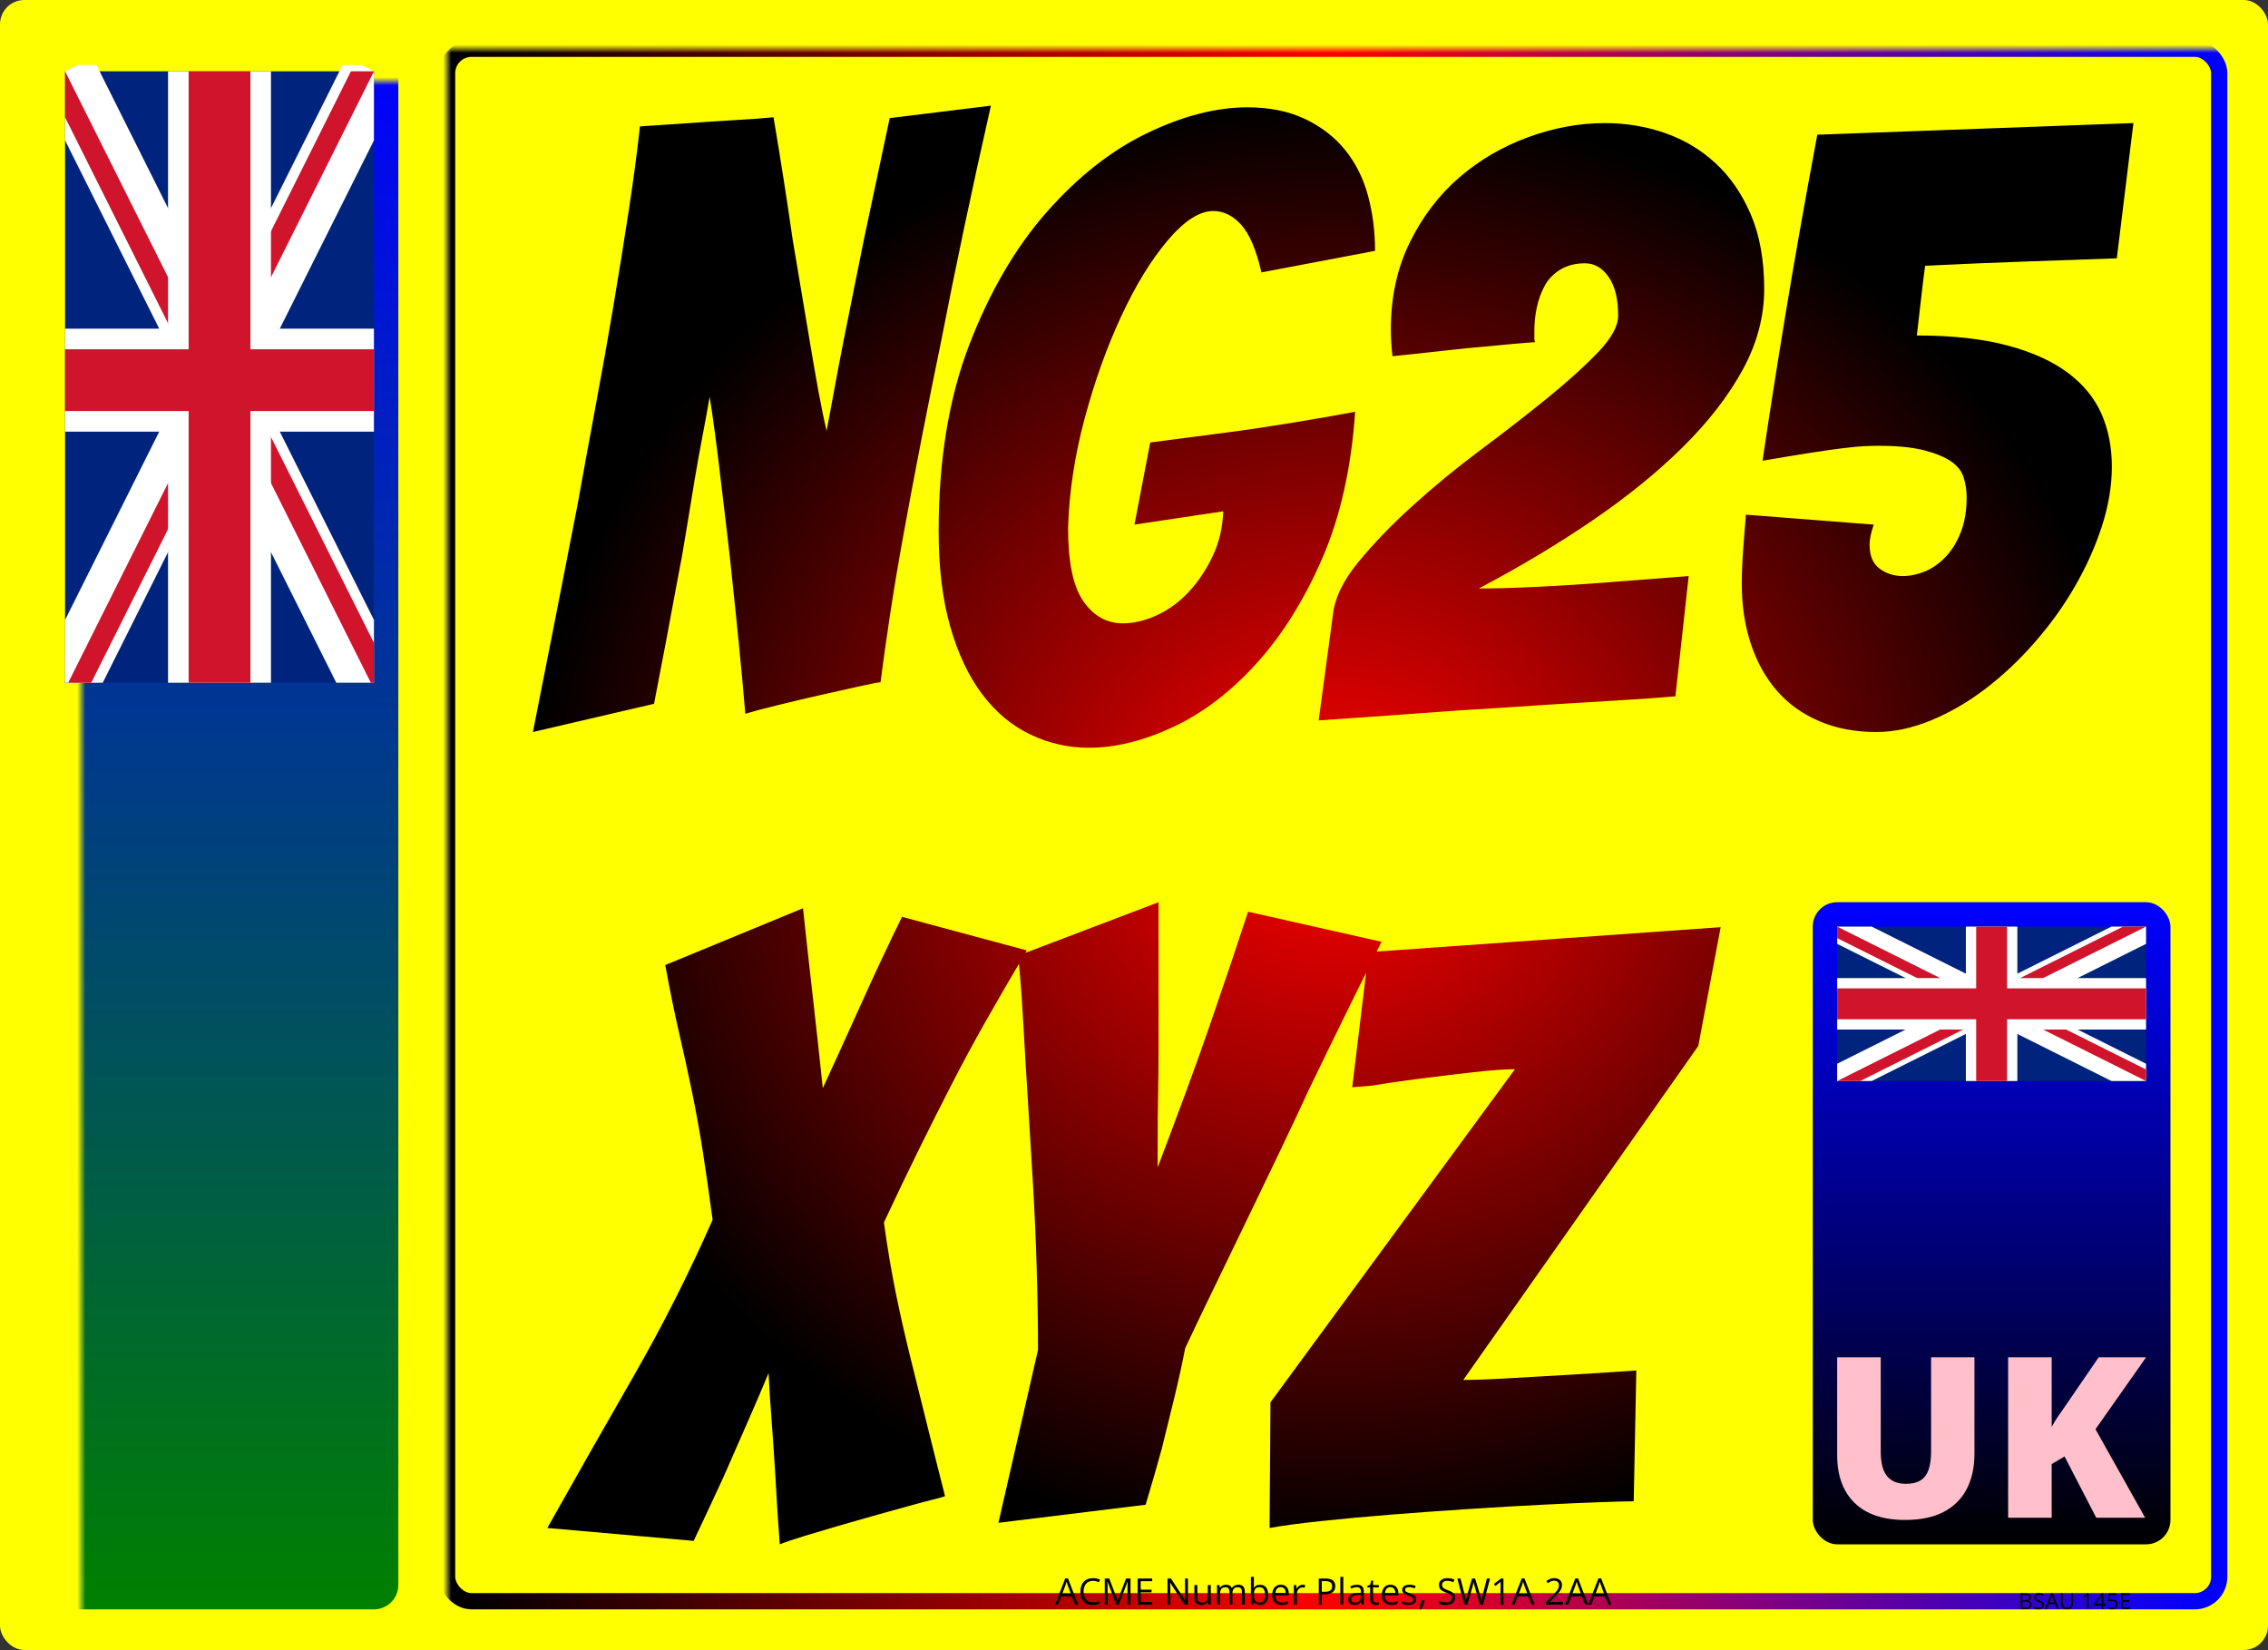 <svg xmlns="http://www.w3.org/2000/svg" version="1.1" xmlns:xlink="http://www.w3.org/1999/xlink" xmlns:svgjs="http://svgjs.dev/svgjs" generator="Plateit 2.2.0" viewBox="0 0 279 203" preserveAspectRatio="xMidYMid meet"><rect x="0" y="0" width="279" height="203" fill="#333333" stroke="none"/><rect width="279" height="203" rx="3" ry="3" fill="yellow" class="do-not-print"></rect><rect width="218" height="191" rx="3" ry="3" x="55" y="6" stroke-width="2" stroke="url(#SvgjsLinearGradient1000)" fill="none" mask="url(#SvgjsMask1001)"></rect><defs><linearGradient id="SvgjsLinearGradient1000"><stop stop-opacity="1" stop-color="black" offset="0"></stop><stop stop-opacity="1" stop-color="red" offset="0.5"></stop><stop stop-opacity="1" stop-color="blue" offset="1"></stop></linearGradient><mask id="SvgjsMask1001"><rect width="279" height="203" fill="white" x="0" y="0"></rect><rect width="74.435" height="8" fill="black" x="126.782" y="193"></rect><rect width="19.43" height="8" fill="black" x="245.57" y="193"></rect></mask><radialGradient id="SvgjsRadialGradient1002"><stop stop-opacity="1" stop-color="red" offset="0"></stop><stop stop-opacity="1" stop-color="black" offset="1"></stop></radialGradient><linearGradient x1="0" y1="0" x2="0" y2="1" id="SvgjsLinearGradient1003"><stop stop-opacity="1" stop-color="blue" offset="0"></stop><stop stop-opacity="1" stop-color="green" offset="1"></stop></linearGradient><mask id="SvgjsMask1004"><rect width="44" height="193" fill="white" x="5" y="5"></rect><path d="M15.889 180.905L17.392 180.905L17.392 184.253Q17.392 184.953 17.125 185.468Q16.859 185.984 16.327 186.263Q15.794 186.543 14.991 186.543L14.991 186.543Q13.842 186.543 13.238 185.953Q12.632 185.364 12.632 184.287L12.632 184.287L12.632 180.905L14.143 180.905L14.143 184.169Q14.143 184.759 14.363 185.025Q14.584 185.291 15.014 185.291L15.014 185.291Q15.322 185.291 15.516 185.175Q15.71 185.059 15.799 184.808Q15.889 184.557 15.889 184.161L15.889 184.161L15.889 180.905ZM23.855 180.905L23.855 186.467L21.884 186.467L19.853 182.549L19.818 182.549Q19.837 182.727 19.853 182.978Q19.868 183.23 19.879 183.49Q19.891 183.751 19.891 183.96L19.891 183.96L19.891 186.467L18.559 186.467L18.559 180.905L20.522 180.905L22.546 184.77L22.568 184.77Q22.557 184.588 22.546 184.346Q22.534 184.105 22.525 183.857Q22.515 183.61 22.515 183.42L22.515 183.42L22.515 180.905L23.855 180.905ZM26.566 186.467L25.057 186.467L25.057 180.905L26.566 180.905L26.566 186.467ZM30.223 182.134L30.223 186.467L28.72 186.467L28.72 182.134L27.362 182.134L27.362 180.905L31.577 180.905L31.577 182.134L30.223 182.134ZM35.674 185.242L35.674 186.467L32.371 186.467L32.371 180.905L35.674 180.905L35.674 182.111L33.874 182.111L33.874 182.986L35.54 182.986L35.54 184.192L33.874 184.192L33.874 185.242L35.674 185.242ZM41.368 183.568L41.368 183.568Q41.368 184.538 41.006 185.181Q40.645 185.824 39.989 186.145Q39.333 186.467 38.446 186.467L38.446 186.467L36.647 186.467L36.647 180.905L38.572 180.905Q39.47 180.905 40.093 181.213Q40.717 181.521 41.043 182.115Q41.368 182.708 41.368 183.568ZM39.808 183.622L39.808 183.622Q39.808 183.115 39.673 182.782Q39.538 182.45 39.268 182.284Q38.998 182.119 38.587 182.119L38.587 182.119L38.149 182.119L38.149 185.234L38.484 185.234Q39.169 185.234 39.489 184.837Q39.808 184.439 39.808 183.622Z M10.982 191.902L12.679 194.925L11.008 194.925L9.926 192.831L9.488 193.093L9.488 194.925L8 194.925L8 189.448L9.488 189.448L9.488 191.827Q9.581 191.647 9.703 191.467Q9.824 191.288 9.941 191.127L9.941 191.127L11.091 189.448L12.709 189.448L10.982 191.902ZM14.758 194.925L13.271 194.925L13.271 189.448L14.758 189.448L14.758 194.925ZM21.156 189.448L21.156 194.925L19.216 194.925L17.215 191.067L17.182 191.067Q17.201 191.242 17.215 191.489Q17.231 191.737 17.241 191.993Q17.253 192.25 17.253 192.456L17.253 192.456L17.253 194.925L15.942 194.925L15.942 189.448L17.875 189.448L19.868 193.254L19.891 193.254Q19.879 193.074 19.868 192.837Q19.857 192.599 19.847 192.355Q19.838 192.112 19.838 191.924L19.838 191.924L19.838 189.448L21.156 189.448ZM24.539 192.861L24.539 191.718L26.903 191.718L26.903 194.67Q26.479 194.816 25.933 194.908Q25.386 195 24.786 195L24.786 195Q23.996 195 23.4 194.692Q22.804 194.385 22.471 193.758Q22.138 193.13 22.138 192.171L22.138 192.171Q22.138 191.31 22.468 190.682Q22.797 190.055 23.44 189.713Q24.082 189.37 25.015 189.37L25.015 189.37Q25.528 189.37 25.989 189.467Q26.449 189.565 26.791 189.714L26.791 189.714L26.322 190.876Q26.026 190.729 25.708 190.656Q25.39 190.583 25.022 190.583L25.022 190.583Q24.531 190.583 24.234 190.804Q23.936 191.025 23.801 191.394Q23.666 191.763 23.666 192.209L23.666 192.209Q23.666 192.718 23.81 193.069Q23.954 193.419 24.234 193.601Q24.513 193.782 24.91 193.782L24.91 193.782Q25.041 193.782 25.23 193.763Q25.42 193.745 25.517 193.719L25.517 193.719L25.517 192.861L24.539 192.861ZM32.668 192.07L32.668 192.07Q32.668 193.025 32.312 193.659Q31.956 194.292 31.31 194.608Q30.664 194.925 29.791 194.925L29.791 194.925L28.019 194.925L28.019 189.448L29.915 189.448Q30.798 189.448 31.413 189.752Q32.027 190.055 32.347 190.639Q32.668 191.224 32.668 192.07ZM31.132 192.123L31.132 192.123Q31.132 191.624 30.999 191.297Q30.866 190.969 30.6 190.806Q30.334 190.643 29.929 190.643L29.929 190.643L29.499 190.643L29.499 193.711L29.829 193.711Q30.503 193.711 30.817 193.32Q31.132 192.928 31.132 192.123ZM38.774 192.179L38.774 192.179Q38.774 192.812 38.622 193.331Q38.47 193.85 38.148 194.224Q37.826 194.599 37.32 194.799Q36.815 195 36.11 195L36.11 195Q35.421 195 34.917 194.799Q34.413 194.599 34.087 194.226Q33.762 193.854 33.605 193.333Q33.447 192.812 33.447 192.171L33.447 192.171Q33.447 191.318 33.73 190.686Q34.013 190.055 34.604 189.709Q35.197 189.362 36.118 189.362L36.118 189.362Q37.055 189.362 37.641 189.71Q38.227 190.059 38.5 190.692Q38.774 191.325 38.774 192.179ZM35.006 192.179L35.006 192.179Q35.006 192.673 35.118 193.029Q35.23 193.385 35.474 193.576Q35.717 193.767 36.11 193.767L36.11 193.767Q36.518 193.767 36.76 193.576Q37.002 193.385 37.108 193.029Q37.216 192.673 37.216 192.179L37.216 192.179Q37.216 191.437 36.968 191.007Q36.721 190.576 36.118 190.576L36.118 190.576Q35.717 190.576 35.472 190.771Q35.226 190.965 35.116 191.325Q35.006 191.684 35.006 192.179ZM43.557 194.925L42.149 194.925L41.029 190.98L40.995 190.98Q41.01 191.134 41.027 191.396Q41.044 191.658 41.059 191.962Q41.074 192.265 41.074 192.546L41.074 192.546L41.074 194.925L39.763 194.925L39.763 189.448L41.733 189.448L42.875 193.337L42.906 193.337L44.025 189.448L46 189.448L46 194.925L44.64 194.925L44.64 192.524Q44.64 192.265 44.649 191.967Q44.659 191.67 44.672 191.406Q44.685 191.141 44.697 190.988L44.697 190.988L44.663 190.988L43.557 194.925Z " fill="black"></path></mask><linearGradient x1="0" y1="0" x2="0" y2="1" id="SvgjsLinearGradient1005"><stop stop-opacity="1" stop-color="blue" offset="0"></stop><stop stop-opacity="1" stop-color="black" offset="1"></stop></linearGradient></defs><path d="M80.458 86.59L65.556 90.061Q68.414 75.669 71.068 61.992L71.068 61.992Q72.088 56.276 73.262 49.999Q74.436 43.722 75.457 37.649Q76.477 31.576 77.345 25.911Q78.213 20.247 78.723 15.552L78.723 15.552Q81.887 15.348 84.847 15.143L84.847 15.143Q87.501 14.939 90.256 14.786Q93.012 14.633 95.156 14.429L95.156 14.429Q96.483 22.288 97.503 29.433L97.503 29.433Q98.014 32.495 98.575 35.812Q99.136 39.129 99.647 42.191Q100.157 45.253 100.667 48.06Q101.178 50.867 101.688 53.01L101.688 53.01Q102.096 50.867 102.607 48.06Q103.117 45.253 103.729 42.14Q104.342 39.027 105.005 35.761Q105.669 32.495 106.281 29.433L106.281 29.433Q107.812 22.288 109.445 14.531L109.445 14.531L121.897 13Q118.427 28.31 115.773 41.987L115.773 41.987Q114.548 47.907 113.375 53.929Q112.201 59.951 111.18 65.565Q110.16 71.178 109.445 75.924Q108.731 80.671 108.322 83.937L108.322 83.937Q108.016 83.937 105.924 84.396Q103.831 84.855 101.127 85.468Q98.422 86.08 95.717 86.744Q93.012 87.407 91.685 87.815L91.685 87.815Q90.971 79.548 90.154 72.097L90.154 72.097Q89.848 68.933 89.44 65.565Q89.032 62.196 88.674 59.134Q88.317 56.072 87.96 53.368Q87.603 50.663 87.297 48.826L87.297 48.826Q86.99 50.663 86.48 53.317Q85.97 55.97 85.459 58.981Q84.949 61.992 84.439 65.207Q83.928 68.422 83.316 71.484L83.316 71.484Q81.989 78.731 80.458 86.59L80.458 86.59ZM166.705 50.663Q165.99 61.074 162.622 68.78Q159.254 76.486 154.508 81.691Q149.762 86.897 144.301 89.448Q138.84 92 133.941 92L133.941 92Q130.165 92 126.745 90.367Q123.326 88.734 120.826 85.417Q118.325 82.099 116.896 77.098Q115.467 72.097 115.467 65.36L115.467 65.36Q115.467 52.194 119.244 42.395Q123.02 32.597 128.787 26.065Q134.554 19.532 141.137 16.368Q147.72 13.204 153.436 13.204L153.436 13.204Q157.519 13.204 160.53 14.633Q163.541 16.062 165.48 18.461Q167.419 20.859 168.287 24.074Q169.154 27.289 169.154 30.862L169.154 30.862L155.171 33.516Q154.253 29.433 152.722 27.698Q151.191 25.963 149.251 25.963L149.251 25.963Q146.7 25.963 143.638 29.586Q140.576 33.209 137.922 38.925Q135.268 44.641 133.431 51.479Q131.594 58.318 131.39 64.952L131.39 64.952Q131.39 71.28 133.278 73.985Q135.166 76.69 138.126 76.69L138.126 76.69Q140.167 76.69 142.362 75.669Q144.556 74.649 146.291 72.76Q148.026 70.872 149.2 68.371Q150.374 65.871 150.476 62.911L150.476 62.911L139.555 64.544L141.494 54.439Q146.291 53.827 150.884 53.214L150.884 53.214Q154.763 52.704 159.101 51.99Q163.439 51.275 166.705 50.663L166.705 50.663ZM179.463 87.407Q171.196 88.019 162.214 88.632L162.214 88.632L163.949 75.771Q164.255 72.607 167.062 69.188Q169.869 65.769 173.747 62.247Q177.626 58.726 182.066 55.409Q186.506 52.092 190.282 49.03Q194.059 45.968 196.559 43.365Q199.06 40.762 199.06 38.823L199.06 38.823Q199.06 35.761 197.886 34.077Q196.713 32.393 194.977 32.393L194.977 32.393Q193.242 32.393 191.966 33.158Q190.691 33.924 190.027 35.149Q189.364 36.373 189.057 37.802Q188.751 39.231 188.751 40.66L188.751 40.66L188.751 41.681Q188.751 41.987 188.853 42.089L188.853 42.089Q186.098 42.293 183.138 42.599L183.138 42.599Q180.586 42.804 177.473 43.161Q174.36 43.518 171.298 43.824L171.298 43.824Q171.196 43.008 171.145 42.14Q171.094 41.273 171.094 40.558L171.094 40.558Q171.094 34.536 173.441 29.79Q175.789 25.044 179.514 21.829Q183.24 18.614 187.986 16.879Q192.732 15.143 197.427 15.143L197.427 15.143Q201.306 15.143 204.827 16.368Q208.348 17.593 211.053 20.094Q213.758 22.594 215.391 26.422Q217.024 30.249 217.024 35.557L217.024 35.557Q217.024 40.66 214.37 45.508Q211.716 50.357 207.021 55.001Q202.326 59.645 195.896 64.034Q189.466 68.422 181.913 72.403L181.913 72.403Q184.669 72.403 189.006 72.199Q193.344 71.995 197.886 71.638Q202.428 71.28 207.736 70.872L207.736 70.872L206.103 85.672Q203.653 85.876 200.54 86.08Q197.427 86.284 193.906 86.488Q190.384 86.693 186.659 86.948Q182.933 87.203 179.463 87.407L179.463 87.407ZM259.79 57.399Q259.79 60.972 258.565 64.748Q257.34 68.525 255.248 72.148Q253.156 75.771 250.298 79.037Q247.44 82.304 244.225 84.753Q241.01 87.203 237.539 88.632Q234.069 90.061 230.803 90.061L230.803 90.061Q226.924 90.061 223.811 88.734Q220.698 87.407 218.606 85.008Q216.514 82.61 215.391 79.242Q214.268 75.873 214.268 71.893L214.268 71.893Q214.268 69.953 214.421 67.81Q214.574 65.667 214.778 63.319L214.778 63.319L230.497 64.544Q229.986 66.075 229.986 66.994L229.986 66.994Q229.986 69.035 231.211 69.953Q232.436 70.872 234.069 70.872L234.069 70.872Q235.396 70.872 236.774 70.311Q238.152 69.749 239.326 68.525Q240.499 67.3 241.214 65.463Q241.928 63.625 241.928 61.176L241.928 61.176Q241.928 59.951 241.571 58.777Q241.214 57.603 240.04 56.787Q238.866 55.97 236.723 55.409Q234.579 54.848 231.109 54.848L231.109 54.848Q230.191 54.848 229.221 54.899Q228.251 54.95 226.618 55.154Q224.985 55.358 222.689 55.715Q220.392 56.072 216.82 56.685L216.82 56.685Q217.943 49.03 219.576 39.078Q221.209 29.127 223.556 16.572L223.556 16.572L262.444 15.143L260.402 31.78Q254.687 31.984 248.818 32.189Q242.949 32.393 236.825 32.699L236.825 32.699Q236.621 34.128 236.366 36.373Q236.11 38.619 235.804 41.273L235.804 41.273Q242.337 41.273 246.93 42.497Q251.523 43.722 254.38 45.866Q257.238 48.009 258.514 50.918Q259.79 53.827 259.79 57.399L259.79 57.399Z M116.255 184.07Q116.044 184.176 114.773 184.493Q113.502 184.811 111.596 185.34Q109.69 185.87 107.413 186.505Q105.136 187.141 102.965 187.776Q100.794 188.412 98.888 188.994Q96.982 189.576 95.923 190L95.923 190Q95.605 185.764 95.393 181.74L95.393 181.74Q95.182 178.245 94.917 174.751Q94.652 171.256 94.546 168.926L94.546 168.926Q93.593 171.256 92.058 174.751Q90.522 178.245 89.04 181.634L89.04 181.634Q87.239 185.552 85.333 189.576L85.333 189.576L67.33 187.988Q72.625 178.563 77.92 169.35Q83.215 160.137 87.663 150.076L87.663 150.076Q87.027 145.311 86.445 141.605Q85.863 137.898 85.121 134.298Q84.38 130.697 83.533 127.044Q82.686 123.39 81.838 118.731L81.838 118.731L98.782 111.741Q99.312 116.718 100 122.755Q100.688 128.791 101.218 133.874L101.218 133.874Q103.653 128.579 106.036 123.284Q108.419 117.989 110.96 112.8L110.96 112.8L126.316 116.93Q123.562 121.59 121.338 125.508Q119.115 129.426 117.103 133.345Q115.09 137.263 113.078 141.34Q111.066 145.417 108.737 150.394L108.737 150.394Q109.372 155.054 110.219 159.184Q111.066 163.314 112.072 167.338Q113.078 171.362 114.084 175.439Q115.09 179.516 116.255 184.07L116.255 184.07ZM140.93 185.129L122.821 187.353L127.692 166.067Q127.692 161.513 127.534 156.166Q127.375 150.818 127.057 145.417Q126.739 140.016 126.422 134.986Q126.104 129.956 125.892 126.09Q125.68 122.225 125.468 119.895Q125.257 117.566 125.257 117.566L125.257 117.566L142.518 111L142.518 123.92Q142.518 126.567 142.518 129.32Q142.518 132.074 142.465 134.721Q142.412 137.369 142.412 139.698Q142.412 142.028 142.412 143.617L142.412 143.617Q143.789 140.016 145.748 134.721Q147.707 129.426 149.401 124.449L149.401 124.449Q151.414 118.625 153.532 112.165L153.532 112.165L169.946 115.871Q165.392 124.979 161.05 133.98L161.05 133.98Q159.25 137.898 157.238 142.081Q155.226 146.264 153.214 150.447Q151.202 154.63 149.296 158.548Q147.389 162.466 145.801 165.855L145.801 165.855Q145.271 168.609 144.477 171.891Q143.683 175.174 142.942 178.139L142.942 178.139Q141.989 181.634 140.93 185.129L140.93 185.129ZM200.974 184.705Q200.021 184.705 196.95 184.811Q193.879 184.917 189.696 185.129Q185.513 185.34 180.641 185.658Q175.77 185.976 171.111 186.347Q166.451 186.717 162.48 187.141Q158.509 187.564 156.179 187.988L156.179 187.988L156.285 172.527L186.36 131.544Q184.56 131.544 181.277 131.915Q177.994 132.286 174.658 132.709Q171.322 133.133 168.887 133.556L168.887 133.556L166.345 133.768L168.357 117.142L211.67 114.071L208.916 128.685L180.006 169.773Q182.124 169.773 185.672 169.562Q189.219 169.35 193.032 169.138Q196.844 168.926 201.292 168.609L201.292 168.609L200.974 184.705Z " fill="url(#SvgjsRadialGradient1002)"></path><path d="M132.624 197.42L132.237 197.42L131.842 196.4L130.554 196.4L130.16 197.42L129.782 197.42L131.039 194.194L131.376 194.194L132.624 197.42ZM130.679 196.068L131.729 196.068L131.354 195.055Q131.341 195.015 131.311 194.925Q131.281 194.835 131.251 194.739Q131.22 194.642 131.2 194.582L131.2 194.582Q131.178 194.672 131.152 194.762Q131.127 194.851 131.103 194.926Q131.079 195.002 131.062 195.055L131.062 195.055L130.679 196.068ZM134.442 194.49L134.442 194.49Q134.176 194.49 133.964 194.582Q133.751 194.672 133.603 194.845Q133.455 195.018 133.375 195.262Q133.297 195.506 133.297 195.811L133.297 195.811Q133.297 196.215 133.423 196.513Q133.549 196.811 133.801 196.974Q134.052 197.136 134.431 197.136L134.431 197.136Q134.646 197.136 134.836 197.1Q135.026 197.064 135.206 197.009L135.206 197.009L135.206 197.334Q135.03 197.4 134.837 197.432Q134.644 197.464 134.378 197.464L134.378 197.464Q133.888 197.464 133.559 197.26Q133.231 197.057 133.067 196.686Q132.903 196.314 132.903 195.809L132.903 195.809Q132.903 195.444 133.006 195.142Q133.108 194.84 133.304 194.62Q133.501 194.4 133.788 194.28Q134.074 194.161 134.446 194.161L134.446 194.161Q134.69 194.161 134.916 194.209Q135.143 194.257 135.325 194.347L135.325 194.347L135.175 194.664Q135.022 194.594 134.838 194.542Q134.655 194.49 134.442 194.49ZM137.622 197.42L137.316 197.42L136.237 194.576L136.22 194.576Q136.228 194.666 136.235 194.796Q136.242 194.925 136.246 195.078Q136.25 195.231 136.25 195.389L136.25 195.389L136.25 197.42L135.903 197.42L135.903 194.207L136.457 194.207L137.475 196.879L137.49 196.879L138.523 194.207L139.072 194.207L139.072 197.42L138.703 197.42L138.703 195.363Q138.703 195.22 138.707 195.076Q138.712 194.932 138.719 194.803Q138.725 194.675 138.732 194.58L138.732 194.58L138.714 194.58L137.622 197.42ZM141.74 197.09L141.74 197.42L139.951 197.42L139.951 194.207L141.74 194.207L141.74 194.537L140.325 194.537L140.325 195.576L141.659 195.576L141.659 195.901L140.325 195.901L140.325 197.09L141.74 197.09ZM146.133 194.207L146.133 197.42L145.703 197.42L143.951 194.721L143.933 194.721Q143.94 194.829 143.949 194.966Q143.958 195.104 143.963 195.258Q143.969 195.413 143.969 195.574L143.969 195.574L143.969 197.42L143.621 197.42L143.621 194.207L144.05 194.207L145.795 196.897L145.81 196.897Q145.806 196.82 145.799 196.678Q145.793 196.536 145.787 196.372Q145.782 196.209 145.782 196.068L145.782 196.068L145.782 194.207L146.133 194.207ZM148.577 195.011L148.944 195.011L148.944 197.42L148.645 197.42L148.593 197.081L148.573 197.081Q148.498 197.206 148.379 197.292Q148.261 197.378 148.113 197.421Q147.964 197.464 147.797 197.464L147.797 197.464Q147.512 197.464 147.318 197.372Q147.125 197.279 147.027 197.086Q146.929 196.892 146.929 196.589L146.929 196.589L146.929 195.011L147.298 195.011L147.298 196.563Q147.298 196.864 147.435 197.012Q147.571 197.161 147.85 197.161L147.85 197.161Q148.118 197.161 148.277 197.059Q148.437 196.958 148.507 196.762Q148.577 196.565 148.577 196.279L148.577 196.279L148.577 195.011ZM152.331 194.967L152.331 194.967Q152.729 194.967 152.931 195.175Q153.133 195.383 153.133 195.842L153.133 195.842L153.133 197.42L152.773 197.42L152.773 195.859Q152.773 195.567 152.646 195.421Q152.52 195.275 152.272 195.275L152.272 195.275Q151.922 195.275 151.764 195.477Q151.606 195.679 151.606 196.073L151.606 196.073L151.606 197.42L151.243 197.42L151.243 195.859Q151.243 195.664 151.187 195.534Q151.131 195.404 151.02 195.339Q150.909 195.275 150.74 195.275L150.74 195.275Q150.5 195.275 150.355 195.374Q150.21 195.473 150.146 195.667Q150.081 195.862 150.081 196.145L150.081 196.145L150.081 197.42L149.716 197.42L149.716 195.011L150.01 195.011L150.065 195.352L150.085 195.352Q150.158 195.227 150.268 195.141Q150.377 195.055 150.514 195.011Q150.65 194.967 150.804 194.967L150.804 194.967Q151.078 194.967 151.264 195.069Q151.45 195.172 151.533 195.38L151.533 195.38L151.553 195.38Q151.672 195.172 151.878 195.069Q152.085 194.967 152.331 194.967ZM153.883 194L154.247 194L154.247 194.855Q154.247 195.002 154.24 195.141Q154.232 195.279 154.228 195.356L154.228 195.356L154.247 195.356Q154.346 195.194 154.533 195.082Q154.72 194.97 155.01 194.97L155.01 194.97Q155.463 194.97 155.732 195.282Q156.001 195.596 156.001 196.213L156.001 196.213Q156.001 196.62 155.878 196.899Q155.755 197.178 155.531 197.321Q155.307 197.464 155.001 197.464L155.001 197.464Q154.716 197.464 154.532 197.357Q154.349 197.251 154.25 197.097L154.25 197.097L154.221 197.097L154.147 197.42L153.883 197.42L153.883 194ZM154.951 195.275L154.951 195.275Q154.689 195.275 154.535 195.377Q154.381 195.479 154.314 195.685Q154.247 195.89 154.247 196.205L154.247 196.205L154.247 196.224Q154.247 196.679 154.399 196.92Q154.551 197.161 154.951 197.161L154.951 197.161Q155.287 197.161 155.455 196.914Q155.623 196.668 155.623 196.211L155.623 196.211Q155.623 195.745 155.457 195.51Q155.292 195.275 154.951 195.275ZM157.564 194.967L157.564 194.967Q157.871 194.967 158.092 195.104Q158.311 195.24 158.428 195.485Q158.544 195.73 158.544 196.057L158.544 196.057L158.544 196.284L156.88 196.284Q156.887 196.708 157.091 196.93Q157.296 197.152 157.667 197.152L157.667 197.152Q157.896 197.152 158.072 197.11Q158.247 197.068 158.436 196.987L158.436 196.987L158.436 197.308Q158.254 197.389 158.075 197.427Q157.896 197.464 157.652 197.464L157.652 197.464Q157.304 197.464 157.046 197.322Q156.788 197.18 156.645 196.905Q156.502 196.631 156.502 196.233L156.502 196.233Q156.502 195.844 156.633 195.56Q156.764 195.275 157.002 195.121Q157.241 194.967 157.564 194.967ZM157.56 195.266L157.56 195.266Q157.267 195.266 157.094 195.457Q156.92 195.648 156.887 195.991L156.887 195.991L158.162 195.991Q158.16 195.776 158.095 195.612Q158.03 195.448 157.898 195.357Q157.766 195.266 157.56 195.266ZM160.258 194.967L160.258 194.967Q160.331 194.967 160.41 194.975Q160.489 194.983 160.55 194.996L160.55 194.996L160.505 195.334Q160.445 195.319 160.373 195.31Q160.3 195.301 160.236 195.301L160.236 195.301Q160.091 195.301 159.963 195.359Q159.834 195.418 159.738 195.526Q159.641 195.635 159.586 195.788Q159.531 195.941 159.531 196.128L159.531 196.128L159.531 197.42L159.164 197.42L159.164 195.011L159.467 195.011L159.507 195.455L159.522 195.455Q159.597 195.321 159.702 195.21Q159.808 195.099 159.947 195.033Q160.087 194.967 160.258 194.967ZM162.228 194.207L163.067 194.207Q163.689 194.207 163.976 194.45Q164.262 194.692 164.262 195.145L164.262 195.145Q164.262 195.349 164.196 195.533Q164.129 195.717 163.979 195.856Q163.83 195.996 163.587 196.076Q163.344 196.156 162.992 196.156L162.992 196.156L162.601 196.156L162.601 197.42L162.228 197.42L162.228 194.207ZM163.032 194.525L163.032 194.525L162.601 194.525L162.601 195.835L162.95 195.835Q163.258 195.835 163.464 195.769Q163.669 195.704 163.773 195.555Q163.876 195.407 163.876 195.16L163.876 195.16Q163.876 194.84 163.671 194.682Q163.467 194.525 163.032 194.525ZM165.247 194L165.247 197.42L164.88 197.42L164.88 194L165.247 194ZM166.918 194.972L166.918 194.972Q167.348 194.972 167.557 195.165Q167.766 195.358 167.766 195.782L167.766 195.782L167.766 197.42L167.5 197.42L167.43 197.064L167.412 197.064Q167.311 197.196 167.201 197.285Q167.091 197.373 166.947 197.419Q166.803 197.464 166.594 197.464L166.594 197.464Q166.375 197.464 166.204 197.387Q166.034 197.31 165.936 197.154Q165.838 196.998 165.838 196.758L165.838 196.758Q165.838 196.398 166.124 196.205Q166.41 196.011 166.994 195.993L166.994 195.993L167.41 195.976L167.41 195.829Q167.41 195.516 167.276 195.391Q167.142 195.266 166.898 195.266L166.898 195.266Q166.709 195.266 166.537 195.321Q166.366 195.376 166.212 195.451L166.212 195.451L166.1 195.174Q166.263 195.09 166.474 195.031Q166.684 194.972 166.918 194.972ZM167.405 196.455L167.405 196.233L167.038 196.248Q166.588 196.266 166.403 196.396Q166.219 196.525 166.219 196.763L166.219 196.763Q166.219 196.969 166.344 197.068Q166.469 197.167 166.676 197.167L166.676 197.167Q166.997 197.167 167.201 196.989Q167.405 196.811 167.405 196.455L167.405 196.455ZM169.295 197.165L169.295 197.165Q169.385 197.165 169.48 197.149Q169.574 197.134 169.634 197.112L169.634 197.112L169.634 197.396Q169.57 197.424 169.457 197.444Q169.344 197.464 169.236 197.464L169.236 197.464Q169.045 197.464 168.889 197.397Q168.733 197.33 168.64 197.169Q168.546 197.009 168.546 196.725L168.546 196.725L168.546 195.297L168.203 195.297L168.203 195.119L168.548 194.976L168.693 194.453L168.913 194.453L168.913 195.011L169.619 195.011L169.619 195.297L168.913 195.297L168.913 196.715Q168.913 196.941 169.017 197.053Q169.122 197.165 169.295 197.165ZM171.049 194.967L171.049 194.967Q171.357 194.967 171.576 195.104Q171.797 195.24 171.913 195.485Q172.029 195.73 172.029 196.057L172.029 196.057L172.029 196.284L170.366 196.284Q170.372 196.708 170.577 196.93Q170.781 197.152 171.152 197.152L171.152 197.152Q171.381 197.152 171.557 197.11Q171.733 197.068 171.922 196.987L171.922 196.987L171.922 197.308Q171.739 197.389 171.56 197.427Q171.381 197.464 171.137 197.464L171.137 197.464Q170.79 197.464 170.532 197.322Q170.273 197.18 170.131 196.905Q169.988 196.631 169.988 196.233L169.988 196.233Q169.988 195.844 170.119 195.56Q170.249 195.275 170.488 195.121Q170.726 194.967 171.049 194.967ZM171.045 195.266L171.045 195.266Q170.752 195.266 170.579 195.457Q170.405 195.648 170.372 195.991L170.372 195.991L171.647 195.991Q171.645 195.776 171.58 195.612Q171.515 195.448 171.383 195.357Q171.251 195.266 171.045 195.266ZM174.207 196.76L174.207 196.76Q174.207 196.991 174.092 197.148Q173.976 197.306 173.762 197.385Q173.548 197.464 173.251 197.464L173.251 197.464Q172.999 197.464 172.814 197.424Q172.629 197.385 172.491 197.312L172.491 197.312L172.491 196.976Q172.638 197.048 172.843 197.108Q173.047 197.167 173.26 197.167L173.26 197.167Q173.572 197.167 173.713 197.066Q173.853 196.965 173.853 196.791L173.853 196.791Q173.853 196.692 173.798 196.616Q173.741 196.541 173.61 196.469Q173.478 196.398 173.245 196.312L173.245 196.312Q173.014 196.224 172.846 196.138Q172.678 196.051 172.586 195.926Q172.495 195.8 172.495 195.6L172.495 195.6Q172.495 195.294 172.743 195.131Q172.99 194.967 173.392 194.967L173.392 194.967Q173.61 194.967 173.799 195.01Q173.99 195.053 174.155 195.125L174.155 195.125L174.032 195.418Q173.882 195.354 173.713 195.31Q173.544 195.266 173.368 195.266L173.368 195.266Q173.115 195.266 172.98 195.349Q172.845 195.433 172.845 195.578L172.845 195.578Q172.845 195.69 172.907 195.763Q172.97 195.835 173.109 195.899Q173.247 195.963 173.473 196.048L173.473 196.048Q173.7 196.132 173.864 196.221Q174.029 196.31 174.118 196.436Q174.207 196.563 174.207 196.76ZM174.82 196.897L175.212 196.897L175.24 196.947Q175.201 197.108 175.14 197.29Q175.08 197.472 175.008 197.656Q174.937 197.84 174.864 198L174.864 198L174.592 198Q174.638 197.824 174.682 197.63Q174.726 197.435 174.762 197.245Q174.799 197.055 174.82 196.897L174.82 196.897ZM178.996 196.565L178.996 196.565Q178.996 196.85 178.855 197.052Q178.713 197.253 178.458 197.358Q178.203 197.464 177.858 197.464L177.858 197.464Q177.675 197.464 177.513 197.446Q177.35 197.429 177.214 197.396Q177.078 197.363 176.974 197.315L176.974 197.315L176.974 196.956Q177.139 197.024 177.376 197.082Q177.614 197.141 177.873 197.141L177.873 197.141Q178.115 197.141 178.282 197.076Q178.449 197.011 178.536 196.889Q178.623 196.767 178.623 196.596L178.623 196.596Q178.623 196.431 178.55 196.32Q178.477 196.209 178.309 196.118Q178.141 196.026 177.851 195.923L177.851 195.923Q177.647 195.851 177.491 195.764Q177.335 195.677 177.229 195.567Q177.124 195.457 177.07 195.312Q177.016 195.167 177.016 194.98L177.016 194.98Q177.016 194.723 177.147 194.54Q177.277 194.356 177.51 194.258Q177.741 194.161 178.043 194.161L178.043 194.161Q178.3 194.161 178.518 194.209Q178.737 194.257 178.919 194.338L178.919 194.338L178.803 194.659Q178.629 194.587 178.435 194.539Q178.24 194.49 178.034 194.49L178.034 194.49Q177.827 194.49 177.685 194.55Q177.543 194.611 177.469 194.721Q177.394 194.831 177.394 194.983L177.394 194.983Q177.394 195.152 177.466 195.264Q177.537 195.376 177.694 195.463Q177.851 195.55 178.11 195.644L178.11 195.644Q178.394 195.747 178.592 195.863Q178.79 195.978 178.893 196.144Q178.996 196.31 178.996 196.565ZM182.91 194.207L183.301 194.207L182.442 197.42L182.066 197.42L181.429 195.257Q181.401 195.165 181.375 195.072Q181.35 194.978 181.328 194.893Q181.306 194.809 181.292 194.744Q181.277 194.679 181.271 194.646L181.271 194.646Q181.267 194.679 181.254 194.743Q181.242 194.807 181.224 194.89Q181.205 194.974 181.18 195.068Q181.154 195.163 181.126 195.259L181.126 195.259L180.506 197.42L180.13 197.42L179.278 194.207L179.666 194.207L180.183 196.222Q180.209 196.323 180.232 196.421Q180.256 196.519 180.274 196.611Q180.293 196.703 180.308 196.791Q180.324 196.879 180.337 196.963L180.337 196.963Q180.348 196.877 180.365 196.783Q180.383 196.69 180.404 196.593Q180.425 196.497 180.45 196.398Q180.475 196.299 180.504 196.2L180.504 196.2L181.082 194.207L181.466 194.207L182.069 196.215Q182.099 196.319 182.126 196.42Q182.152 196.521 182.173 196.616Q182.194 196.712 182.21 196.799Q182.227 196.886 182.24 196.963L182.24 196.963Q182.255 196.855 182.277 196.736Q182.3 196.618 182.329 196.488Q182.359 196.359 182.394 196.22L182.394 196.22L182.91 194.207ZM184.947 194.207L184.947 197.42L184.591 197.42L184.591 195.143Q184.591 195.013 184.593 194.92Q184.594 194.826 184.597 194.749Q184.6 194.671 184.607 194.589L184.607 194.589Q184.539 194.659 184.479 194.709Q184.42 194.758 184.332 194.831L184.332 194.831L183.965 195.125L183.774 194.877L184.645 194.207L184.947 194.207ZM188.783 197.42L188.396 197.42L188 196.4L186.712 196.4L186.319 197.42L185.941 197.42L187.198 194.194L187.535 194.194L188.783 197.42ZM186.838 196.068L187.888 196.068L187.513 195.055Q187.499 195.015 187.47 194.925Q187.44 194.835 187.409 194.739Q187.378 194.642 187.359 194.582L187.359 194.582Q187.337 194.672 187.311 194.762Q187.286 194.851 187.262 194.926Q187.238 195.002 187.22 195.055L187.22 195.055L186.838 196.068ZM192.284 197.086L192.284 197.42L190.178 197.42L190.178 197.114L191.038 196.242Q191.277 196 191.441 195.811Q191.605 195.622 191.69 195.439Q191.776 195.255 191.776 195.035L191.776 195.035Q191.776 194.763 191.614 194.619Q191.453 194.475 191.189 194.475L191.189 194.475Q190.958 194.475 190.78 194.554Q190.602 194.633 190.416 194.778L190.416 194.778L190.22 194.532Q190.348 194.424 190.498 194.341Q190.648 194.257 190.821 194.209Q190.994 194.161 191.189 194.161L191.189 194.161Q191.486 194.161 191.701 194.264Q191.917 194.367 192.034 194.559Q192.152 194.749 192.152 195.013L192.152 195.013Q192.152 195.268 192.051 195.487Q191.95 195.705 191.767 195.92Q191.585 196.134 191.341 196.374L191.341 196.374L190.642 197.071L190.642 197.086L192.284 197.086ZM195.372 197.42L194.985 197.42L194.589 196.4L193.301 196.4L192.908 197.42L192.53 197.42L193.787 194.194L194.123 194.194L195.372 197.42ZM193.426 196.068L194.477 196.068L194.101 195.055Q194.088 195.015 194.058 194.925Q194.029 194.835 193.998 194.739Q193.967 194.642 193.948 194.582L193.948 194.582Q193.926 194.672 193.9 194.762Q193.875 194.851 193.851 194.926Q193.826 195.002 193.809 195.055L193.809 195.055L193.426 196.068ZM198.218 197.42L197.831 197.42L197.435 196.4L196.147 196.4L195.754 197.42L195.376 197.42L196.633 194.194L196.969 194.194L198.218 197.42ZM196.273 196.068L197.323 196.068L196.947 195.055Q196.934 195.015 196.904 194.925Q196.875 194.835 196.844 194.739Q196.813 194.642 196.794 194.582L196.794 194.582Q196.771 194.672 196.746 194.762Q196.721 194.851 196.697 194.926Q196.672 195.002 196.655 195.055L196.655 195.055L196.273 196.068Z " fill="black"></path><path d="M248.57 197.973L248.57 196.028L249.121 196.028Q249.485 196.028 249.669 196.137Q249.853 196.246 249.853 196.508L249.853 196.508Q249.853 196.621 249.809 196.711Q249.766 196.801 249.683 196.86Q249.601 196.918 249.48 196.941L249.48 196.941L249.48 196.954Q249.608 196.974 249.706 197.027Q249.805 197.081 249.86 197.176Q249.916 197.272 249.916 197.42L249.916 197.42Q249.916 197.599 249.833 197.723Q249.75 197.847 249.598 197.91Q249.447 197.973 249.239 197.973L249.239 197.973L248.57 197.973ZM248.796 196.221L248.796 196.862L249.169 196.862Q249.423 196.862 249.52 196.778Q249.618 196.695 249.618 196.534L249.618 196.534Q249.618 196.367 249.502 196.294Q249.385 196.221 249.131 196.221L249.131 196.221L248.796 196.221ZM249.181 197.052L248.796 197.052L248.796 197.78L249.2 197.78Q249.46 197.78 249.568 197.678Q249.675 197.577 249.675 197.404L249.675 197.404Q249.675 197.293 249.627 197.215Q249.578 197.136 249.47 197.094Q249.361 197.052 249.181 197.052L249.181 197.052ZM251.428 197.456L251.428 197.456Q251.428 197.629 251.342 197.75Q251.256 197.872 251.102 197.936Q250.948 198 250.739 198L250.739 198Q250.628 198 250.53 197.989Q250.431 197.979 250.349 197.959Q250.266 197.939 250.204 197.91L250.204 197.91L250.204 197.693Q250.304 197.734 250.447 197.769Q250.591 197.804 250.748 197.804L250.748 197.804Q250.894 197.804 250.996 197.765Q251.097 197.726 251.149 197.652Q251.202 197.578 251.202 197.474L251.202 197.474Q251.202 197.375 251.158 197.307Q251.114 197.24 251.012 197.185Q250.91 197.13 250.735 197.067L250.735 197.067Q250.611 197.023 250.516 196.971Q250.422 196.918 250.358 196.852Q250.294 196.785 250.262 196.697Q250.229 196.609 250.229 196.496L250.229 196.496Q250.229 196.341 250.308 196.229Q250.387 196.118 250.528 196.059Q250.668 196 250.851 196L250.851 196Q251.006 196 251.139 196.029Q251.271 196.059 251.381 196.108L251.381 196.108L251.311 196.302Q251.206 196.258 251.088 196.229Q250.97 196.199 250.845 196.199L250.845 196.199Q250.72 196.199 250.634 196.236Q250.548 196.273 250.503 196.339Q250.458 196.406 250.458 196.498L250.458 196.498Q250.458 196.6 250.501 196.668Q250.544 196.736 250.64 196.788Q250.735 196.841 250.892 196.898L250.892 196.898Q251.063 196.961 251.183 197.031Q251.303 197.1 251.365 197.201Q251.428 197.301 251.428 197.456ZM253.279 197.973L253.045 197.973L252.805 197.356L252.025 197.356L251.787 197.973L251.558 197.973L252.319 196.02L252.523 196.02L253.279 197.973ZM252.101 197.155L252.737 197.155L252.51 196.541Q252.502 196.518 252.484 196.463Q252.466 196.409 252.447 196.35Q252.429 196.291 252.417 196.255L252.417 196.255Q252.403 196.31 252.388 196.364Q252.373 196.418 252.358 196.464Q252.343 196.51 252.333 196.541L252.333 196.541L252.101 197.155ZM254.794 196.028L255.019 196.028L255.019 197.287Q255.019 197.493 254.936 197.654Q254.853 197.815 254.685 197.907Q254.518 198 254.265 198L254.265 198Q253.904 198 253.716 197.804Q253.528 197.609 253.528 197.281L253.528 197.281L253.528 196.028L253.755 196.028L253.755 197.288Q253.755 197.536 253.886 197.67Q254.017 197.804 254.278 197.804L254.278 197.804Q254.456 197.804 254.57 197.74Q254.684 197.675 254.739 197.559Q254.794 197.442 254.794 197.289L254.794 197.289L254.794 196.028ZM256.933 196.028L256.933 197.973L256.717 197.973L256.717 196.595Q256.717 196.516 256.718 196.46Q256.719 196.403 256.721 196.356Q256.723 196.309 256.727 196.259L256.727 196.259Q256.685 196.302 256.649 196.332Q256.613 196.362 256.56 196.406L256.56 196.406L256.338 196.584L256.222 196.434L256.749 196.028L256.933 196.028ZM259.04 197.323L259.04 197.522L258.749 197.522L258.749 197.973L258.534 197.973L258.534 197.522L257.593 197.522L257.593 197.336L258.519 196.017L258.749 196.017L258.749 197.323L259.04 197.323ZM257.813 197.323L258.534 197.323L258.534 196.686Q258.534 196.613 258.535 196.554Q258.536 196.495 258.539 196.444Q258.541 196.392 258.544 196.346Q258.546 196.299 258.547 196.254L258.547 196.254L258.536 196.254Q258.511 196.307 258.478 196.367Q258.446 196.426 258.413 196.472L258.413 196.472L257.813 197.323ZM259.842 196.784L259.842 196.784Q260.04 196.784 260.186 196.851Q260.333 196.918 260.413 197.046Q260.494 197.173 260.494 197.356L260.494 197.356Q260.494 197.556 260.407 197.7Q260.321 197.844 260.158 197.922Q259.996 198 259.77 198L259.77 198Q259.618 198 259.488 197.973Q259.357 197.947 259.268 197.893L259.268 197.893L259.268 197.683Q259.365 197.742 259.504 197.776Q259.642 197.811 259.772 197.811L259.772 197.811Q259.92 197.811 260.031 197.764Q260.142 197.717 260.204 197.62Q260.266 197.524 260.266 197.377L260.266 197.377Q260.266 197.183 260.147 197.077Q260.028 196.971 259.771 196.971L259.771 196.971Q259.689 196.971 259.59 196.985Q259.492 196.998 259.428 197.014L259.428 197.014L259.316 196.941L259.391 196.028L260.358 196.028L260.358 196.23L259.58 196.23L259.53 196.817Q259.581 196.806 259.661 196.795Q259.741 196.784 259.842 196.784ZM262 197.774L262 197.973L260.917 197.973L260.917 196.028L262 196.028L262 196.228L261.143 196.228L261.143 196.857L261.951 196.857L261.951 197.054L261.143 197.054L261.143 197.774L262 197.774Z " fill="black"></path><rect width="44" height="193" fill="url(#SvgjsLinearGradient1003)" rx="3" ry="3" x="5" y="5" mask="url(#SvgjsMask1004)"></rect><g><svg xmlns:dc="http://purl.org/dc/elements/1.1/" xmlns:cc="http://creativecommons.org/ns#" xmlns:rdf="http://www.w3.org/1999/02/22-rdf-syntax-ns#" xmlns:svg="http://www.w3.org/2000/svg" xmlns="http://www.w3.org/2000/svg" id="svg8" version="1.1" viewBox="0 0 187.148 331.699" height="76" width="38" x="8" y="8">
  <defs id="defs2">
    <clipPath id="a">
      <path style="fill-opacity:0.7" d="M -77.6,0 H 605 V 512 H -77.6 Z" id="path10"></path>
    </clipPath>
    <clipPath id="a-6">
      <path style="fill-opacity:0.7" d="m -5.3,-6 h 40 v 30 h -40 z" id="path256"></path>
    </clipPath>
    <clipPath id="a-3">
      <path style="fill-opacity:0.7" d="M -77.6,0 H 605 V 512 H -77.6 Z" id="path10-5"></path>
    </clipPath>
    <clipPath id="a-6-6">
      <path style="fill-opacity:0.7" d="m -5.3,-6 h 40 v 30 h -40 z" id="path256-2"></path>
    </clipPath>
    <clipPath id="a-9">
      <path style="fill-opacity:0.7" d="m -5.3,-6 h 40 v 30 h -40 z" id="path5630"></path>
    </clipPath>
    <clipPath id="a-0">
      <rect y="0" x="0" width="5" height="3" id="rect6646"></rect>
    </clipPath>
  </defs>
  <g transform="translate(603.005,110.52)" id="layer1">
    <g transform="matrix(0,6.238,-6.238,0,-415.842,-128.013)" id="g6904">
      <path style="fill:#00247d" d="M 0,0 V 30 H 60 V 0 Z" id="path6881"></path>
      <path style="stroke:#ffffff;stroke-width:6" d="M 0,0 60,30 M 60,0 0,30" id="path6883"></path>
      <path style="stroke:#cf142b;stroke-width:4" d="M 0,0 60,30 M 60,0 0,30" clip-path="url(#t)" id="path6885"></path>
      <path style="stroke:#ffffff;stroke-width:10" d="M 30,0 V 30 M 0,15 h 60" id="path6887"></path>
      <path style="stroke:#cf142b;stroke-width:6" d="M 30,0 V 30 M 0,15 h 60" id="path6889"></path>
    </g>
  </g>
</svg></g><rect width="44" height="79" fill="url(#SvgjsLinearGradient1005)" rx="3" ry="3" x="223" y="111"></rect><g><svg xmlns="http://www.w3.org/2000/svg" viewBox="0 0 60 30" width="38" height="19" x="226" y="114">
<clipPath id="t">
	<path d="M30,15 h30 v15 z v15 h-30 z h-30 v-15 z v-15 h30 z"></path>
</clipPath>
<path d="M0,0 v30 h60 v-30 z" fill="#00247d"></path>
<path d="M0,0 L60,30 M60,0 L0,30" stroke="#ffffff" stroke-width="6"></path>
<path d="M0,0 L60,30 M60,0 L0,30" clip-path="url(#t)" stroke="#cf142b" stroke-width="4"></path>
<path d="M30,0 v30 M0,15 h60" stroke="#ffffff" stroke-width="10"></path>
<path d="M30,0 v30 M0,15 h60" stroke="#cf142b" stroke-width="6"></path>
</svg></g><path d="M237.555 166.994L242.888 166.994L242.888 178.873Q242.888 181.358 241.943 183.185Q240.997 185.015 239.109 186.008Q237.218 187 234.371 187L234.371 187Q230.293 187 228.148 184.907Q226 182.815 226 178.994L226 178.994L226 166.994L231.36 166.994L231.36 178.577Q231.36 180.669 232.143 181.612Q232.925 182.558 234.451 182.558L234.451 182.558Q235.546 182.558 236.234 182.146Q236.922 181.734 237.237 180.844Q237.555 179.953 237.555 178.549L237.555 178.549L237.555 166.994ZM257.777 175.837L263.889 186.729L257.871 186.729L253.971 179.185L252.389 180.128L252.389 186.729L247.032 186.729L247.032 166.994L252.389 166.994L252.389 175.566Q252.727 174.919 253.166 174.27Q253.606 173.623 254.023 173.042L254.023 173.042L258.167 166.994L264 166.994L257.777 175.837Z " fill="pink"></path></svg>
